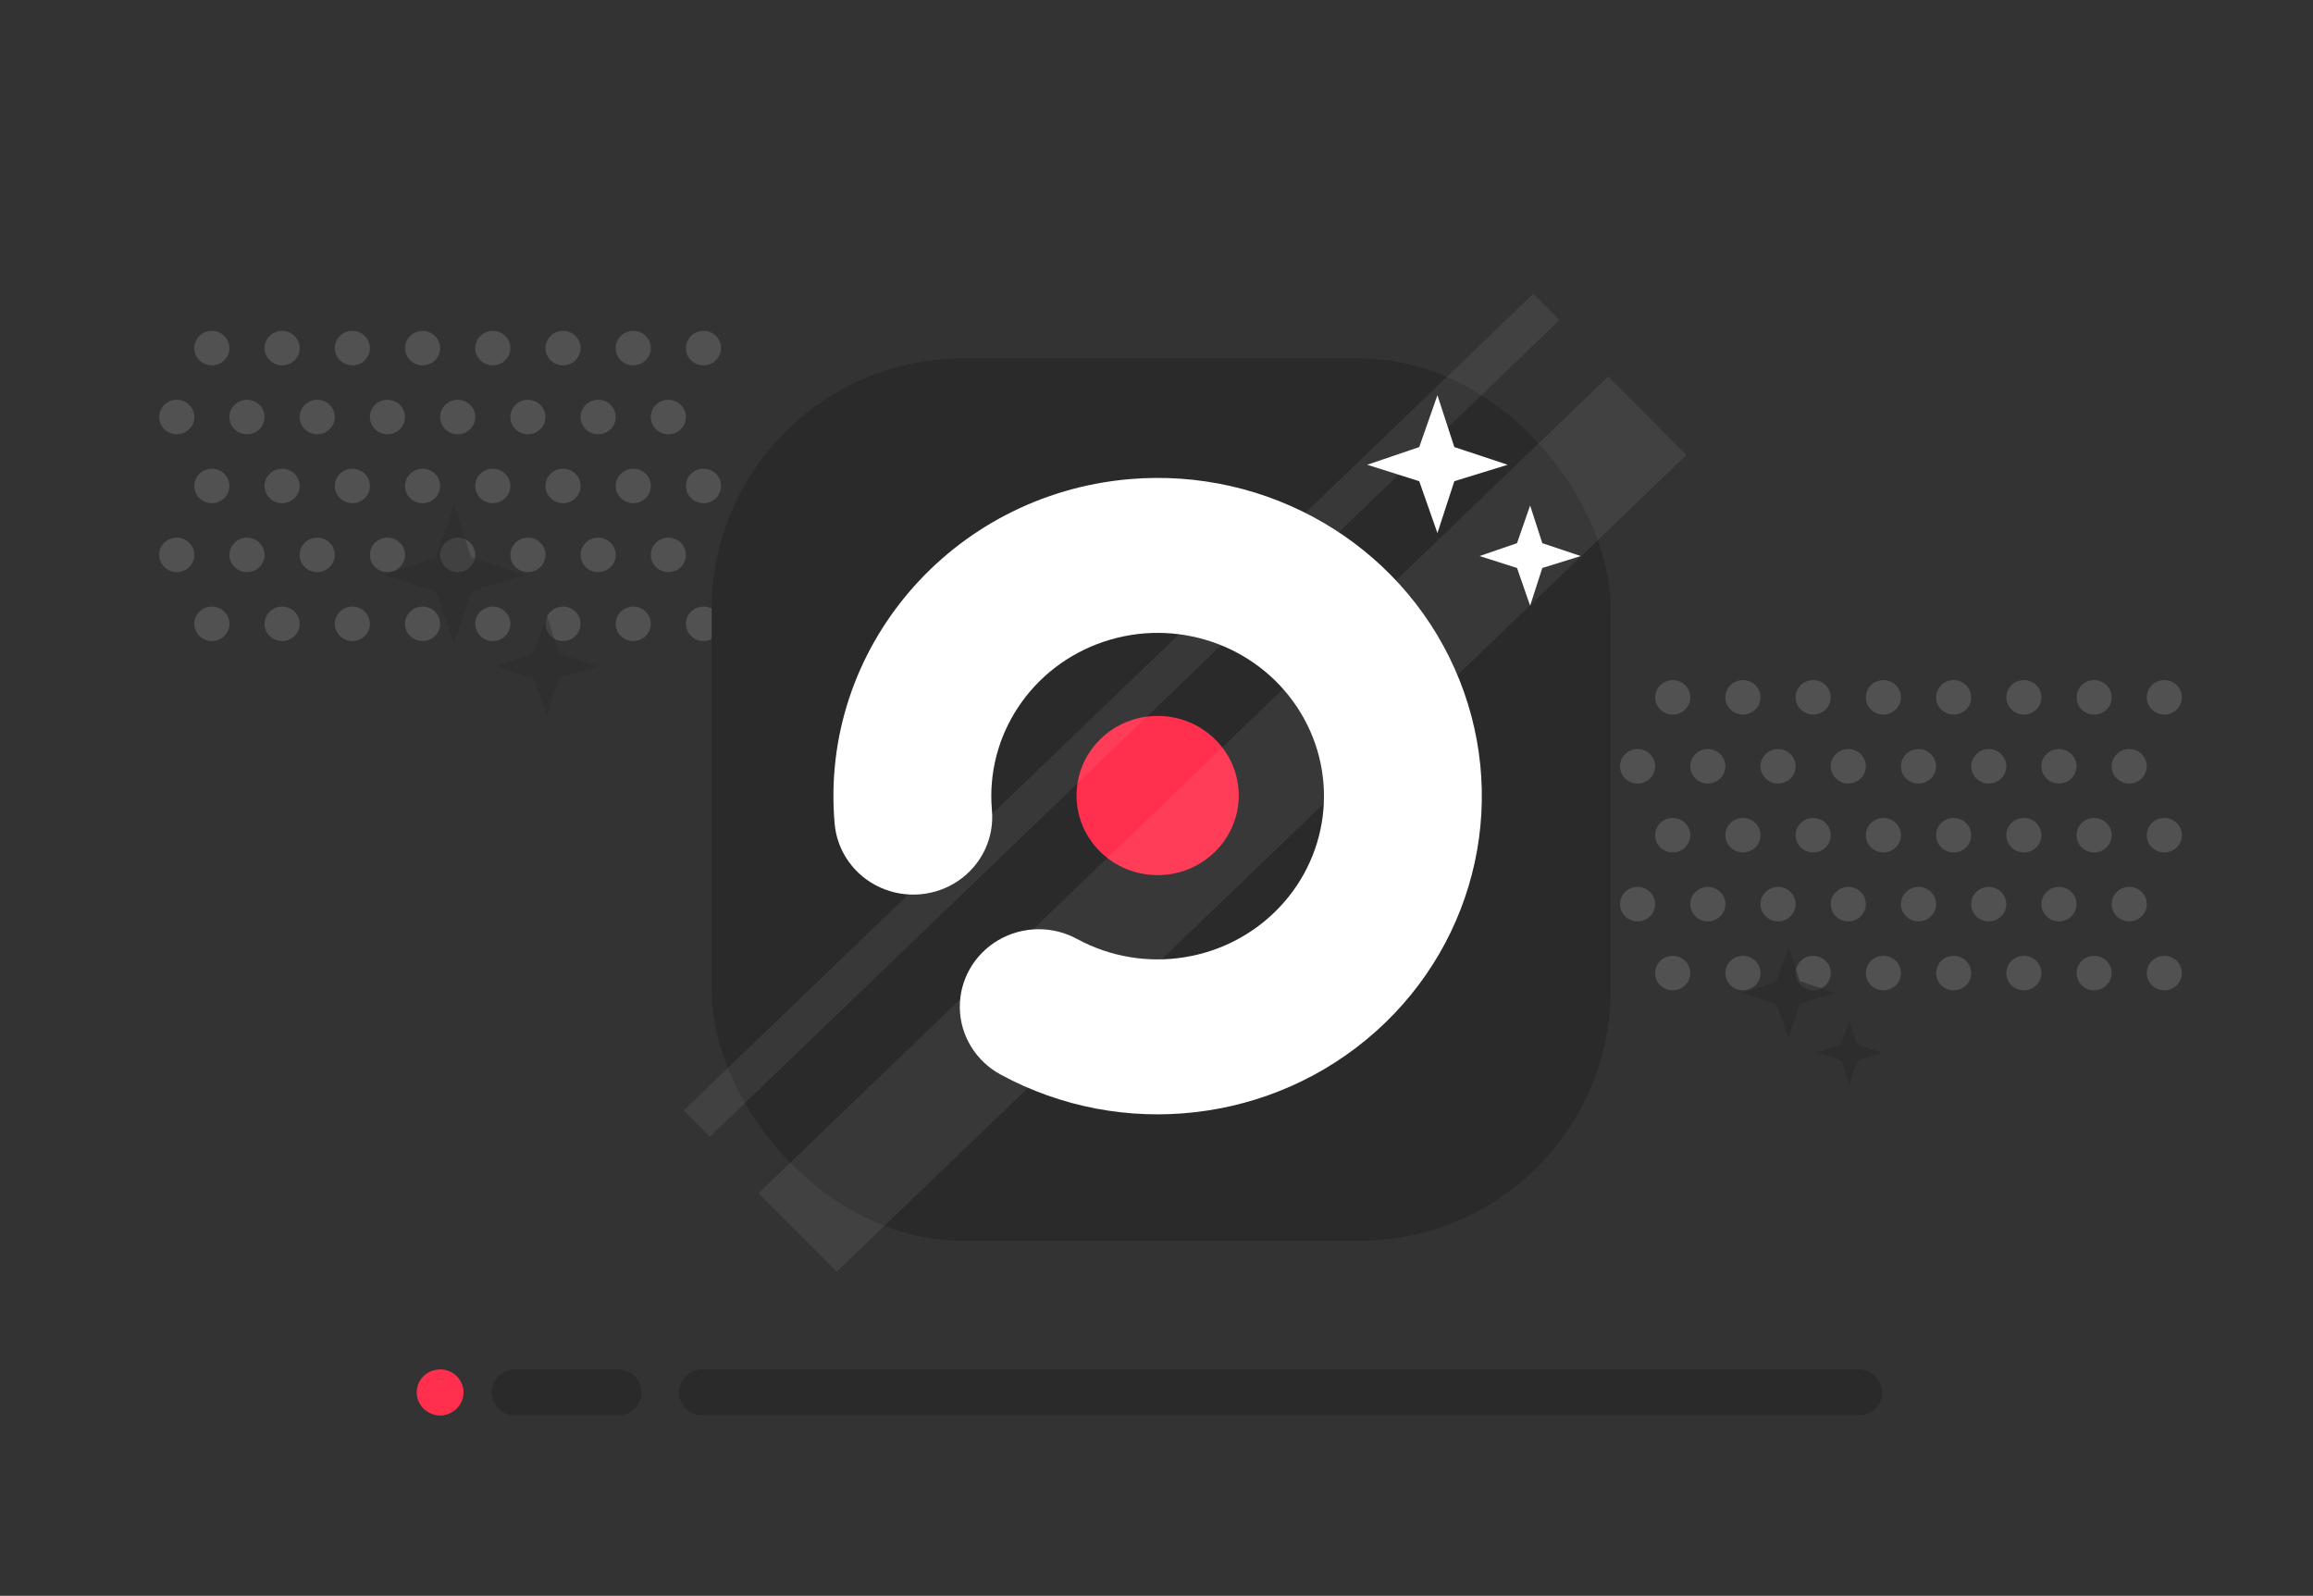 <svg width="129" height="89" viewBox="0 0 129 89" fill="none" xmlns="http://www.w3.org/2000/svg">
<rect x="0" y="0" width="129" height="89" fill="#333333" stroke="none"/>
<g opacity="0.21">
<ellipse cx="118.75" cy="42.736" rx="0.961" ry="0.979" transform="rotate(90 118.75 42.736)" fill="#C4C4C4"/>
<ellipse cx="120.709" cy="46.58" rx="0.961" ry="0.979" transform="rotate(90 120.709 46.58)" fill="#C4C4C4"/>
<ellipse cx="116.792" cy="46.58" rx="0.961" ry="0.979" transform="rotate(90 116.792 46.58)" fill="#C4C4C4"/>
<ellipse cx="118.75" cy="50.424" rx="0.961" ry="0.979" transform="rotate(90 118.75 50.424)" fill="#C4C4C4"/>
<ellipse cx="114.833" cy="50.424" rx="0.961" ry="0.979" transform="rotate(90 114.833 50.424)" fill="#C4C4C4"/>
<ellipse cx="120.709" cy="54.269" rx="0.961" ry="0.979" transform="rotate(90 120.709 54.269)" fill="#C4C4C4"/>
<ellipse cx="116.792" cy="54.269" rx="0.961" ry="0.979" transform="rotate(90 116.792 54.269)" fill="#C4C4C4"/>
<ellipse cx="120.708" cy="38.891" rx="0.961" ry="0.979" transform="rotate(90 120.708 38.891)" fill="#C4C4C4"/>
<ellipse cx="116.792" cy="38.891" rx="0.961" ry="0.979" transform="rotate(90 116.792 38.891)" fill="#C4C4C4"/>
<ellipse cx="112.875" cy="38.891" rx="0.961" ry="0.979" transform="rotate(90 112.875 38.891)" fill="#C4C4C4"/>
<ellipse cx="108.958" cy="38.891" rx="0.961" ry="0.979" transform="rotate(90 108.958 38.891)" fill="#C4C4C4"/>
<ellipse cx="112.875" cy="46.58" rx="0.961" ry="0.979" transform="rotate(90 112.875 46.58)" fill="#C4C4C4"/>
<ellipse cx="108.958" cy="46.58" rx="0.961" ry="0.979" transform="rotate(90 108.958 46.58)" fill="#C4C4C4"/>
<ellipse cx="110.916" cy="42.736" rx="0.961" ry="0.979" transform="rotate(90 110.916 42.736)" fill="#C4C4C4"/>
<ellipse cx="106.999" cy="42.736" rx="0.961" ry="0.979" transform="rotate(90 106.999 42.736)" fill="#C4C4C4"/>
<ellipse cx="110.916" cy="50.424" rx="0.961" ry="0.979" transform="rotate(90 110.916 50.424)" fill="#C4C4C4"/>
<ellipse cx="106.999" cy="50.424" rx="0.961" ry="0.979" transform="rotate(90 106.999 50.424)" fill="#C4C4C4"/>
<ellipse cx="112.875" cy="54.269" rx="0.961" ry="0.979" transform="rotate(90 112.875 54.269)" fill="#C4C4C4"/>
<ellipse cx="108.958" cy="54.269" rx="0.961" ry="0.979" transform="rotate(90 108.958 54.269)" fill="#C4C4C4"/>
<ellipse cx="114.833" cy="42.736" rx="0.961" ry="0.979" transform="rotate(90 114.833 42.736)" fill="#C4C4C4"/>
</g>
<g opacity="0.21">
<ellipse cx="37.277" cy="23.258" rx="0.961" ry="0.979" transform="rotate(90 37.277 23.258)" fill="#C4C4C4"/>
<ellipse cx="39.235" cy="27.102" rx="0.961" ry="0.979" transform="rotate(90 39.235 27.102)" fill="#C4C4C4"/>
<ellipse cx="35.318" cy="27.102" rx="0.961" ry="0.979" transform="rotate(90 35.318 27.102)" fill="#C4C4C4"/>
<ellipse cx="37.277" cy="30.947" rx="0.961" ry="0.979" transform="rotate(90 37.277 30.947)" fill="#C4C4C4"/>
<ellipse cx="33.36" cy="30.947" rx="0.961" ry="0.979" transform="rotate(90 33.36 30.947)" fill="#C4C4C4"/>
<ellipse cx="39.235" cy="34.791" rx="0.961" ry="0.979" transform="rotate(90 39.235 34.791)" fill="#C4C4C4"/>
<ellipse cx="35.318" cy="34.791" rx="0.961" ry="0.979" transform="rotate(90 35.318 34.791)" fill="#C4C4C4"/>
<ellipse cx="39.235" cy="19.414" rx="0.961" ry="0.979" transform="rotate(90 39.235 19.414)" fill="#C4C4C4"/>
<ellipse cx="35.318" cy="19.414" rx="0.961" ry="0.979" transform="rotate(90 35.318 19.414)" fill="#C4C4C4"/>
<ellipse cx="31.401" cy="19.414" rx="0.961" ry="0.979" transform="rotate(90 31.401 19.414)" fill="#C4C4C4"/>
<ellipse cx="27.484" cy="19.414" rx="0.961" ry="0.979" transform="rotate(90 27.484 19.414)" fill="#C4C4C4"/>
<ellipse cx="31.401" cy="27.102" rx="0.961" ry="0.979" transform="rotate(90 31.401 27.102)" fill="#C4C4C4"/>
<ellipse cx="27.484" cy="27.102" rx="0.961" ry="0.979" transform="rotate(90 27.484 27.102)" fill="#C4C4C4"/>
<ellipse cx="29.443" cy="23.258" rx="0.961" ry="0.979" transform="rotate(90 29.443 23.258)" fill="#C4C4C4"/>
<ellipse cx="25.526" cy="23.258" rx="0.961" ry="0.979" transform="rotate(90 25.526 23.258)" fill="#C4C4C4"/>
<ellipse cx="29.443" cy="30.947" rx="0.961" ry="0.979" transform="rotate(90 29.443 30.947)" fill="#C4C4C4"/>
<ellipse cx="25.526" cy="30.947" rx="0.961" ry="0.979" transform="rotate(90 25.526 30.947)" fill="#C4C4C4"/>
<ellipse cx="31.401" cy="34.791" rx="0.961" ry="0.979" transform="rotate(90 31.401 34.791)" fill="#C4C4C4"/>
<ellipse cx="27.484" cy="34.791" rx="0.961" ry="0.979" transform="rotate(90 27.484 34.791)" fill="#C4C4C4"/>
<ellipse cx="33.36" cy="23.258" rx="0.961" ry="0.979" transform="rotate(90 33.36 23.258)" fill="#C4C4C4"/>
</g>
<path d="M25.591 77.911C25.591 78.477 25.123 78.936 24.547 78.936C23.97 78.936 23.502 78.477 23.502 77.911C23.502 77.345 23.97 76.886 24.547 76.886C25.123 76.886 25.591 77.345 25.591 77.911Z" fill="#FF2F4D"/>
<g opacity="0.21">
<ellipse cx="103.082" cy="42.736" rx="0.961" ry="0.979" transform="rotate(90 103.082 42.736)" fill="#C4C4C4"/>
<ellipse cx="105.041" cy="46.58" rx="0.961" ry="0.979" transform="rotate(90 105.041 46.58)" fill="#C4C4C4"/>
<ellipse cx="101.124" cy="46.58" rx="0.961" ry="0.979" transform="rotate(90 101.124 46.58)" fill="#C4C4C4"/>
<ellipse cx="103.082" cy="50.424" rx="0.961" ry="0.979" transform="rotate(90 103.082 50.424)" fill="#C4C4C4"/>
<ellipse cx="99.165" cy="50.424" rx="0.961" ry="0.979" transform="rotate(90 99.165 50.424)" fill="#C4C4C4"/>
<ellipse cx="105.041" cy="54.269" rx="0.961" ry="0.979" transform="rotate(90 105.041 54.269)" fill="#C4C4C4"/>
<ellipse cx="101.124" cy="54.269" rx="0.961" ry="0.979" transform="rotate(90 101.124 54.269)" fill="#C4C4C4"/>
<ellipse cx="105.04" cy="38.891" rx="0.961" ry="0.979" transform="rotate(90 105.04 38.891)" fill="#C4C4C4"/>
<ellipse cx="101.124" cy="38.891" rx="0.961" ry="0.979" transform="rotate(90 101.124 38.891)" fill="#C4C4C4"/>
<ellipse cx="97.207" cy="38.891" rx="0.961" ry="0.979" transform="rotate(90 97.207 38.891)" fill="#C4C4C4"/>
<ellipse cx="93.29" cy="38.891" rx="0.961" ry="0.979" transform="rotate(90 93.29 38.891)" fill="#C4C4C4"/>
<ellipse cx="97.207" cy="46.58" rx="0.961" ry="0.979" transform="rotate(90 97.207 46.58)" fill="#C4C4C4"/>
<ellipse cx="93.29" cy="46.58" rx="0.961" ry="0.979" transform="rotate(90 93.29 46.58)" fill="#C4C4C4"/>
<ellipse cx="95.248" cy="42.736" rx="0.961" ry="0.979" transform="rotate(90 95.248 42.736)" fill="#C4C4C4"/>
<ellipse cx="91.331" cy="42.736" rx="0.961" ry="0.979" transform="rotate(90 91.331 42.736)" fill="#C4C4C4"/>
<ellipse cx="95.248" cy="50.424" rx="0.961" ry="0.979" transform="rotate(90 95.248 50.424)" fill="#C4C4C4"/>
<ellipse cx="91.331" cy="50.424" rx="0.961" ry="0.979" transform="rotate(90 91.331 50.424)" fill="#C4C4C4"/>
<ellipse cx="97.207" cy="54.269" rx="0.961" ry="0.979" transform="rotate(90 97.207 54.269)" fill="#C4C4C4"/>
<ellipse cx="93.29" cy="54.269" rx="0.961" ry="0.979" transform="rotate(90 93.29 54.269)" fill="#C4C4C4"/>
<ellipse cx="99.165" cy="42.736" rx="0.961" ry="0.979" transform="rotate(90 99.165 42.736)" fill="#C4C4C4"/>
</g>
<g opacity="0.21">
<ellipse cx="21.609" cy="23.258" rx="0.961" ry="0.979" transform="rotate(90 21.609 23.258)" fill="#C4C4C4"/>
<ellipse cx="23.568" cy="27.102" rx="0.961" ry="0.979" transform="rotate(90 23.568 27.102)" fill="#C4C4C4"/>
<ellipse cx="19.651" cy="27.102" rx="0.961" ry="0.979" transform="rotate(90 19.651 27.102)" fill="#C4C4C4"/>
<ellipse cx="21.609" cy="30.947" rx="0.961" ry="0.979" transform="rotate(90 21.609 30.947)" fill="#C4C4C4"/>
<ellipse cx="17.692" cy="30.947" rx="0.961" ry="0.979" transform="rotate(90 17.692 30.947)" fill="#C4C4C4"/>
<ellipse cx="23.568" cy="34.791" rx="0.961" ry="0.979" transform="rotate(90 23.568 34.791)" fill="#C4C4C4"/>
<ellipse cx="19.651" cy="34.791" rx="0.961" ry="0.979" transform="rotate(90 19.651 34.791)" fill="#C4C4C4"/>
<ellipse cx="23.567" cy="19.414" rx="0.961" ry="0.979" transform="rotate(90 23.567 19.414)" fill="#C4C4C4"/>
<ellipse cx="19.651" cy="19.414" rx="0.961" ry="0.979" transform="rotate(90 19.651 19.414)" fill="#C4C4C4"/>
<ellipse cx="15.734" cy="19.414" rx="0.961" ry="0.979" transform="rotate(90 15.734 19.414)" fill="#C4C4C4"/>
<ellipse cx="11.816" cy="19.414" rx="0.961" ry="0.979" transform="rotate(90 11.816 19.414)" fill="#C4C4C4"/>
<ellipse cx="15.734" cy="27.102" rx="0.961" ry="0.979" transform="rotate(90 15.734 27.102)" fill="#C4C4C4"/>
<ellipse cx="11.816" cy="27.102" rx="0.961" ry="0.979" transform="rotate(90 11.816 27.102)" fill="#C4C4C4"/>
<ellipse cx="13.775" cy="23.258" rx="0.961" ry="0.979" transform="rotate(90 13.775 23.258)" fill="#C4C4C4"/>
<ellipse cx="9.858" cy="23.258" rx="0.961" ry="0.979" transform="rotate(90 9.858 23.258)" fill="#C4C4C4"/>
<ellipse cx="13.775" cy="30.947" rx="0.961" ry="0.979" transform="rotate(90 13.775 30.947)" fill="#C4C4C4"/>
<ellipse cx="9.858" cy="30.947" rx="0.961" ry="0.979" transform="rotate(90 9.858 30.947)" fill="#C4C4C4"/>
<ellipse cx="15.734" cy="34.791" rx="0.961" ry="0.979" transform="rotate(90 15.734 34.791)" fill="#C4C4C4"/>
<ellipse cx="11.816" cy="34.791" rx="0.961" ry="0.979" transform="rotate(90 11.816 34.791)" fill="#C4C4C4"/>
<ellipse cx="17.692" cy="23.258" rx="0.961" ry="0.979" transform="rotate(90 17.692 23.258)" fill="#C4C4C4"/>
</g>
<path fill-rule="evenodd" clip-rule="evenodd" d="M37.865 77.655C37.865 76.947 38.449 76.373 39.17 76.373H103.67C104.391 76.373 104.976 76.947 104.976 77.655C104.976 78.362 104.391 78.936 103.67 78.936H39.17C38.449 78.936 37.865 78.362 37.865 77.655Z" fill="#2A2A2A"/>
<path fill-rule="evenodd" clip-rule="evenodd" d="M27.419 77.655C27.419 76.947 28.003 76.373 28.725 76.373L34.469 76.373C35.191 76.373 35.775 76.947 35.775 77.655C35.775 78.362 35.191 78.936 34.469 78.936L28.725 78.936C28.003 78.936 27.419 78.362 27.419 77.655Z" fill="#2A2A2A"/>
<path fill-rule="evenodd" clip-rule="evenodd" d="M24.546 76.886C24.114 76.886 23.763 77.23 23.763 77.655C23.763 78.079 24.114 78.424 24.546 78.424C24.979 78.424 25.33 78.079 25.33 77.655C25.33 77.23 24.979 76.886 24.546 76.886ZM23.241 77.655C23.241 76.947 23.825 76.373 24.546 76.373C25.267 76.373 25.852 76.947 25.852 77.655C25.852 78.362 25.267 78.936 24.546 78.936C23.825 78.936 23.241 78.362 23.241 77.655Z" fill="#FF2F4D"/>
<rect x="39.692" y="19.99" width="50.138" height="49.207" rx="14" fill="#2A2A2A"/>
<path d="M64.563 48.806C67.061 48.806 69.087 46.818 69.087 44.366C69.087 41.914 67.061 39.927 64.563 39.927C62.065 39.927 60.04 41.914 60.04 44.366C60.04 46.818 62.065 48.806 64.563 48.806Z" fill="#FF2F4D"/>
<path d="M62.986 26.722C70.713 26.058 78.01 30.305 81.123 37.277C84.237 44.249 82.473 52.393 76.74 57.519C71.006 62.646 62.58 63.613 55.796 59.923C54.421 59.173 53.557 57.761 53.531 56.217C53.505 54.674 54.319 53.234 55.668 52.439C57.017 51.645 58.695 51.617 60.07 52.367C63.796 54.391 68.447 53.666 71.35 50.608C74.254 47.551 74.663 42.946 72.343 39.441C70.023 35.936 65.569 34.432 61.543 35.793C57.517 37.154 54.951 41.031 55.322 45.194C55.459 46.732 54.75 48.225 53.462 49.111C52.173 49.996 50.501 50.14 49.076 49.488C47.65 48.836 46.687 47.486 46.55 45.948C45.69 36.188 53.043 27.587 62.986 26.722Z" fill="white"/>
<path d="M84.607 31.677L82.518 31.011L84.607 30.293L85.338 28.192L86.017 30.293L88.159 31.011L86.017 31.677L85.338 33.779L84.607 31.677Z" fill="white"/>
<path opacity="0.4" d="M29.769 37.828L27.68 37.161L29.769 36.444L30.5 34.342L31.179 36.444L33.321 37.161L31.179 37.828L30.5 39.929L29.769 37.828Z" fill="#2A2A2A"/>
<path opacity="0.6" d="M102.673 59.134L101.319 58.706L102.673 58.245L103.147 56.895L103.587 58.245L104.975 58.706L103.587 59.134L103.147 60.483L102.673 59.134Z" fill="#2A2A2A"/>
<path d="M79.153 26.837L76.251 25.92L79.153 24.933L80.168 22.041L81.111 24.933L84.085 25.92L81.111 26.837L80.168 29.729L79.153 26.837Z" fill="white"/>
<path opacity="0.4" d="M24.315 32.988L21.413 32.071L24.315 31.084L25.33 28.192L26.273 31.084L29.247 32.071L26.273 32.988L25.33 35.88L24.315 32.988Z" fill="#2A2A2A"/>
<path opacity="0.6" d="M99.076 55.993L97.142 55.381L99.076 54.723L99.753 52.795L100.382 54.723L102.364 55.381L100.382 55.993L99.753 57.921L99.076 55.993Z" fill="#2A2A2A"/>
<rect opacity="0.07" width="65.728" height="6.182" transform="matrix(0.721 -0.693 0.706 0.708 42.303 66.545)" fill="white"/>
<rect opacity="0.07" width="65.728" height="2.07" transform="matrix(0.721 -0.693 0.706 0.708 38.126 61.932)" fill="white"/>
</svg>
